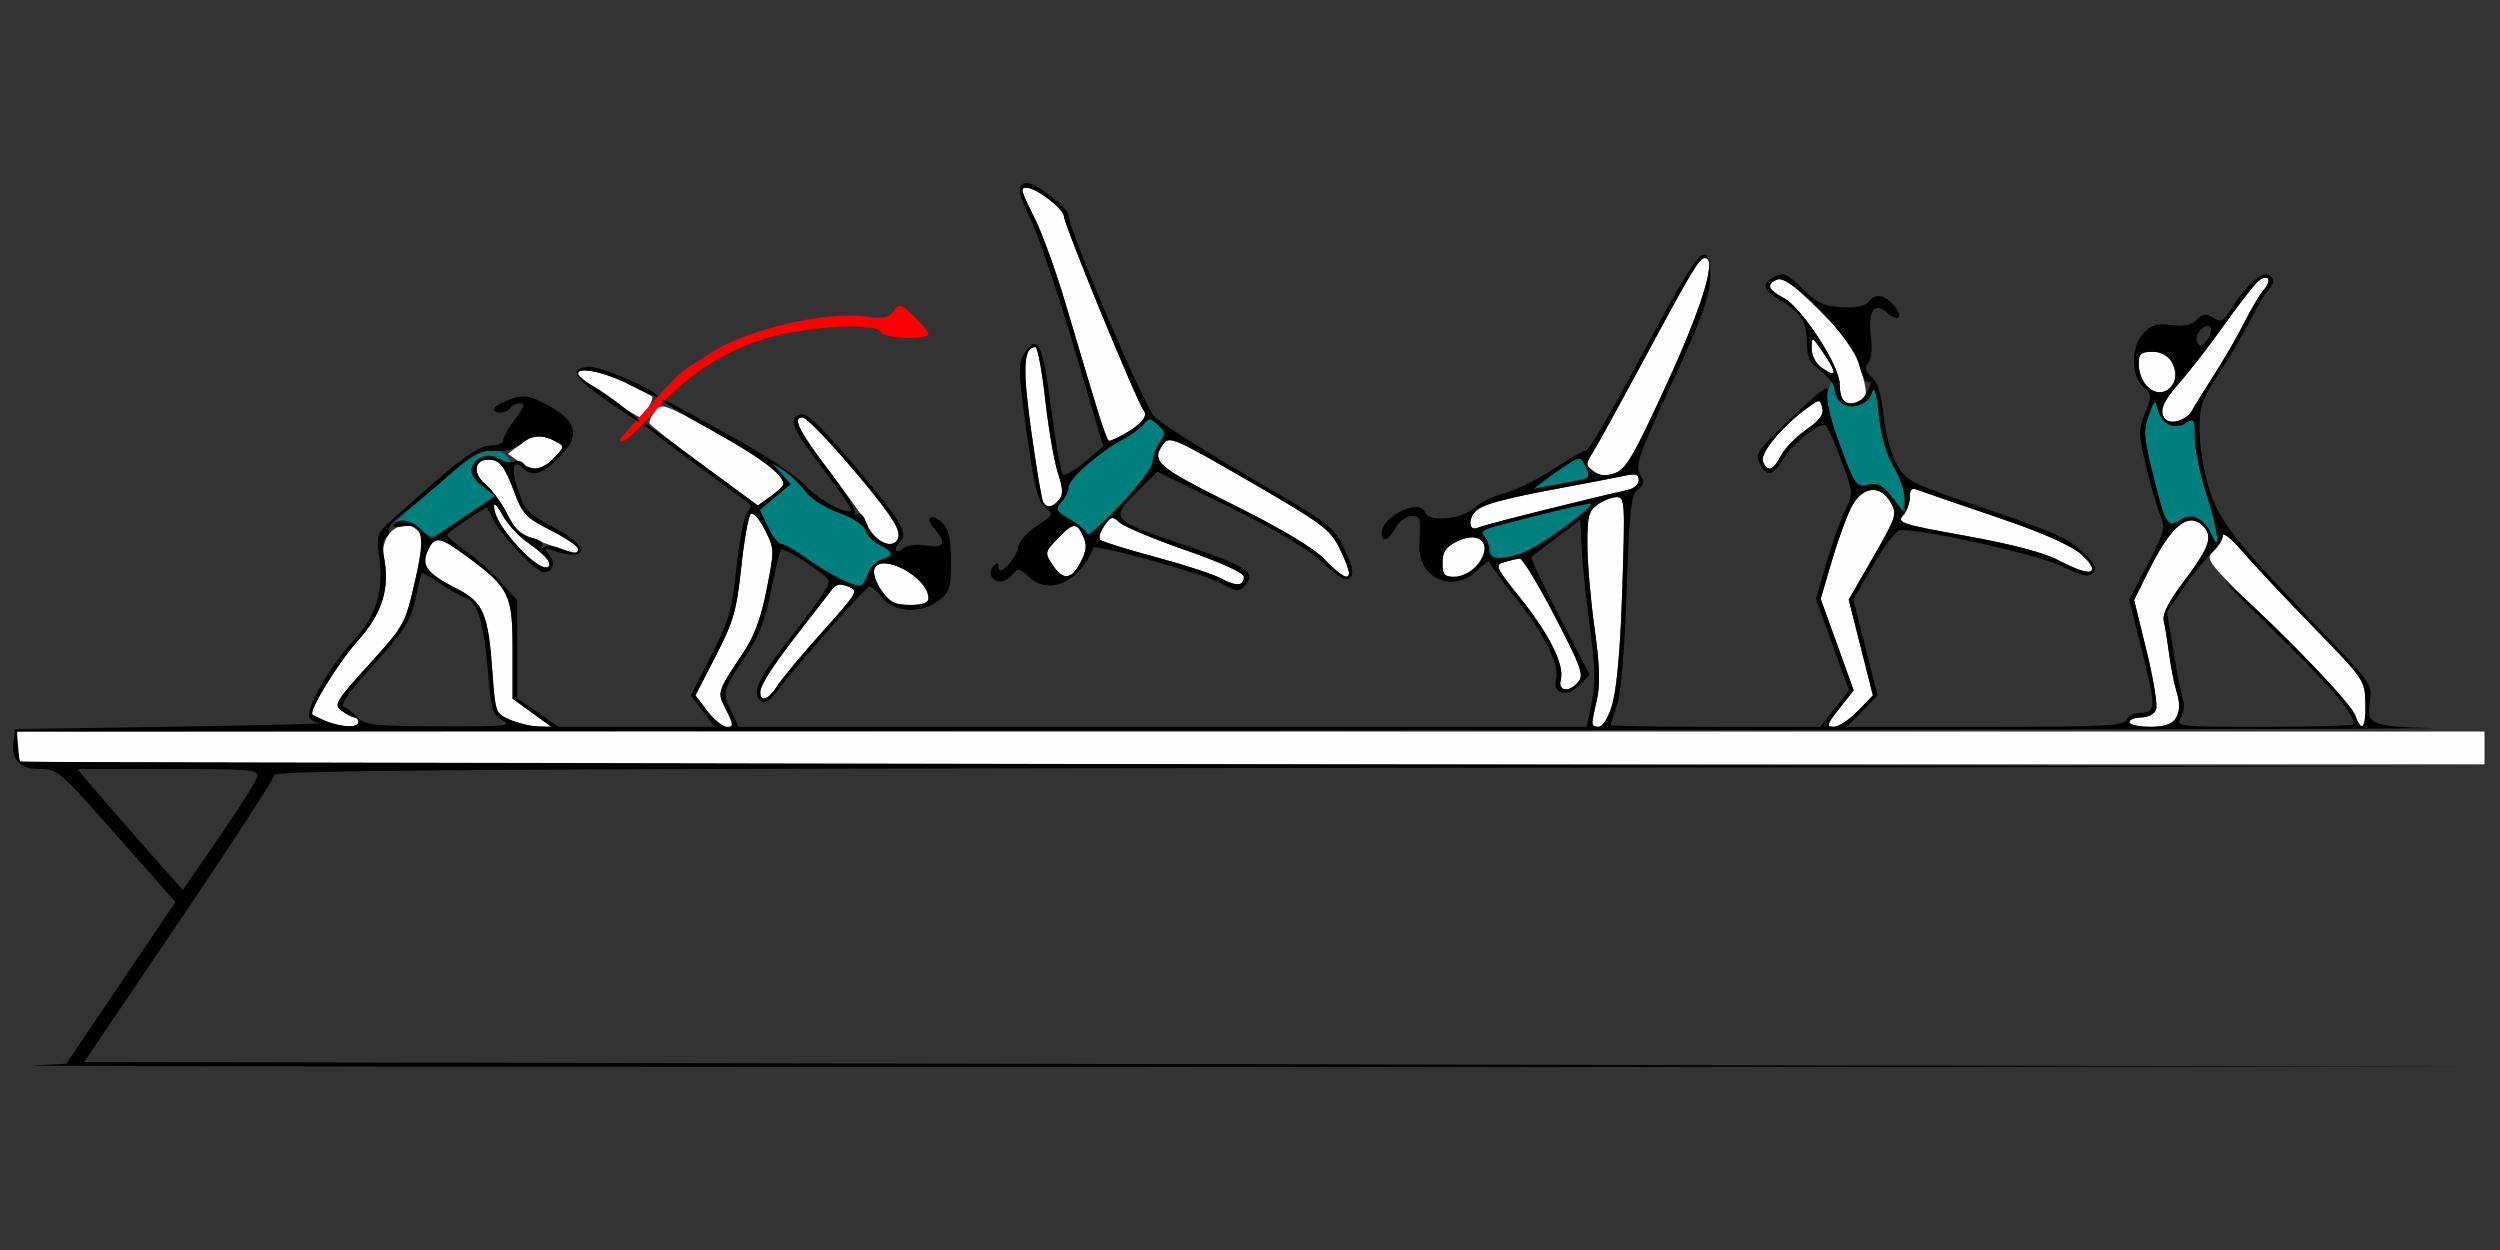 <?xml version="1.0" encoding="UTF-8" standalone="no"?>
<!-- Created with Inkscape (http://www.inkscape.org/) -->

<svg
   xmlns:dc="http://purl.org/dc/elements/1.1/"
   xmlns:cc="http://creativecommons.org/ns#"
   xmlns:rdf="http://www.w3.org/1999/02/22-rdf-syntax-ns#"
   xmlns:svg="http://www.w3.org/2000/svg"
   xmlns="http://www.w3.org/2000/svg"
   xmlns:sodipodi="http://sodipodi.sourceforge.net/DTD/sodipodi-0.dtd"
   xmlns:inkscape="http://www.inkscape.org/namespaces/inkscape"
   id="svg3454"
   version="1.1"
   inkscape:version="0.91 r13725"
   width="500"
   height="250"
   viewBox="0 0 500 250"
   sodipodi:docname="bb740301.svg">
  <rect x="0" y="0" width="500" height="250" fill="#333333" stroke="none"/>
  <defs
     id="defs3458" />
  <sodipodi:namedview
     pagecolor="#ffffff"
     bordercolor="#666666"
     borderopacity="1"
     objecttolerance="10"
     gridtolerance="10"
     guidetolerance="10"
     inkscape:pageopacity="0"
     inkscape:pageshadow="2"
     inkscape:window-width="1624"
     inkscape:window-height="743"
     id="namedview3456"
     showgrid="false"
     inkscape:zoom="1.2181239"
     inkscape:cx="297.99818"
     inkscape:cy="145.10915"
     inkscape:window-x="0"
     inkscape:window-y="0"
     inkscape:window-maximized="0"
     inkscape:current-layer="svg3454" />
  <g
     id="g3464"
     transform="translate(-5.895,28.176)">
    <path
       style="fill:#fefefe"
       d="m 9.969,124.062 c -0.343,-0.344 -0.623,-1.82 -0.623,-3.281 l 0,-2.656 246.729,0 246.729,0 0,3.281 0,3.281 -246.106,0 c -135.358,0 -246.386,-0.281 -246.729,-0.625 z m 61.059,-8.06 c -1.285,-0.582 -2.47,-1.144 -2.633,-1.25 -0.893,-0.576 5.187,-10.492 9.074,-14.797 4.83,-5.35 6.512,-10.712 5.217,-16.627 -1.053,-4.811 4.125,-8.562 7.009,-5.076 0.906,1.095 0.736,3.134 -0.828,9.95 -1.939,8.448 -2.072,8.688 -9.172,16.533 -6.812,7.527 -7.107,8.032 -5.421,9.269 0.981,0.72 2.124,1.308 2.54,1.308 0.416,0 0.756,0.422 0.756,0.938 0,1.227 -3.586,1.091 -6.542,-0.248 z M 107.854,115.761 c -2.845,-1.252 -2.903,-1.412 -3.479,-9.555 -0.825,-11.66 -1.799,-13.941 -7.108,-16.639 -5.958,-3.029 -7.177,-4.609 -5.835,-7.564 1.39,-3.06 2.338,-2.935 7.7,1.014 8.649,6.369 9.279,7.643 9.279,18.767 l 0,9.766 3.879,2.818 3.879,2.818 -2.71,-0.076 c -1.491,-0.042 -4.012,-0.65 -5.604,-1.35 z m 39.513,-1.714 -2.388,-3.14 4.053,-7.876 c 3.578,-6.953 4.175,-9.026 5.099,-17.691 0.575,-5.398 1.424,-10.195 1.887,-10.658 0.498,-0.499 1.65,0.749 2.825,3.059 1.959,3.852 1.964,4.006 0.388,11.967 -1.164,5.879 -2.464,9.358 -4.798,12.836 -5.028,7.494 -5.114,7.759 -3.527,10.837 1.756,3.407 1.771,3.805 0.139,3.805 -0.71,0 -2.365,-1.413 -3.679,-3.14 z m 176.955,2.437 c 0.013,-0.387 0.444,-2.535 0.959,-4.775 0.687,-2.989 0.557,-6.8 -0.49,-14.329 -0.784,-5.641 -1.426,-13.172 -1.426,-16.734 0,-5.63 0.272,-6.668 2.077,-7.937 1.142,-0.803 2.85,-1.459 3.795,-1.459 1.629,0 1.686,0.951 1.115,18.516 -0.621,19.103 -2.055,27.422 -4.726,27.422 -0.73,0 -1.316,-0.316 -1.304,-0.703 z m 49.428,-2.944 2.879,-3.647 -3.302,-9.15 -3.302,-9.15 2.345,-7.932 c 1.29,-4.363 3.116,-9.256 4.058,-10.875 2.196,-3.772 5.627,-3.985 7.592,-0.473 1.319,2.358 1.16,2.857 -3.5,10.956 l -4.882,8.486 2.419,9.571 2.419,9.571 -3.038,3.144 c -1.671,1.729 -3.832,3.144 -4.802,3.144 -1.538,0 -1.396,-0.467 1.115,-3.647 z M 431.776,116.25 c 0,-0.516 1.065,-0.938 2.366,-0.938 1.347,0 2.623,-0.674 2.964,-1.565 0.329,-0.861 -0.525,-6.147 -1.897,-11.748 l -2.496,-10.183 2.904,-5.83 c 4.547,-9.128 7.95,-11.908 10.925,-8.924 1.989,1.995 1.217,4.274 -3.618,10.682 -3.303,4.378 -4.598,6.879 -4.273,8.253 0.257,1.084 0.741,4.081 1.077,6.659 0.336,2.578 1.022,6.038 1.526,7.688 1.443,4.726 -0.198,6.843 -5.306,6.843 -2.295,0 -4.173,-0.422 -4.173,-0.938 z m 44.846,-1.908 c -0.646,-1.565 -7.63,-9.099 -15.519,-16.743 -14.093,-13.655 -14.312,-13.927 -12.49,-15.582 1.02,-0.926 1.854,-2.31 1.854,-3.076 0,-0.766 1.769,0.67 3.931,3.192 2.162,2.522 8.552,9.331 14.201,15.132 10.204,10.479 10.271,10.577 10.376,15.234 0.121,5.349 -0.654,5.956 -2.353,1.842 z m -318.678,-4.055 c 0,-1.475 2.736,-5.664 8.53,-13.06 2.248,-2.87 4.718,-6.061 5.489,-7.092 1.112,-1.488 1.853,-1.695 3.585,-1.005 2.112,0.841 1.943,1.136 -5.191,9.073 -4.056,4.512 -8.097,9.364 -8.98,10.782 -1.713,2.75 -3.432,3.403 -3.432,1.303 z m 160.104,-2.553 c 0.764,-2.93 -2.246,-8.988 -8.113,-16.327 -5.001,-6.256 -5.148,-6.591 -3.151,-7.172 1.152,-0.335 2.527,-0.652 3.055,-0.703 0.528,-0.051 3.675,5.124 6.993,11.5 5.231,10.052 5.865,11.798 4.766,13.125 -1.866,2.256 -4.177,1.981 -3.55,-0.423 z m -135.829,-17.767 c -1.118,-1.574 -1.766,-3.51 -1.451,-4.333 1.317,-3.442 10.821,1.673 10.821,5.825 0,0.951 -1.094,1.354 -3.675,1.354 -3.026,0 -4.031,-0.502 -5.695,-2.846 z m 67.826,-2.479 c -1.517,-0.823 -7.405,-2.742 -13.084,-4.266 -5.679,-1.524 -10.637,-3.065 -11.018,-3.425 -0.381,-0.36 -0.023,-1.613 0.795,-2.785 1.365,-1.956 1.622,-2.009 3.115,-0.653 0.895,0.812 6.845,3.295 13.223,5.517 7.094,2.472 11.596,4.53 11.596,5.301 0,1.88 -1.542,1.984 -4.628,0.311 z m -33.666,-2.739 c -1.55,-2.374 -1.524,-2.512 1.002,-5.156 3.145,-3.293 3.861,-3.363 5.16,-0.503 0.778,1.714 0.663,2.878 -0.511,5.156 -1.846,3.581 -3.542,3.733 -5.651,0.503 z m 54.402,-1.085 C 268.524,81.345 262.226,77.586 252.367,72.671 237.1,65.062 236.017,64.108 238.61,60.55 c 1.14,-1.563 2.362,-1.026 17.186,7.555 14.492,8.389 16.141,9.607 17.932,13.248 3.394,6.898 2.33,7.732 -2.947,2.31 z m 23.612,0.735 c 0,-2.137 0.641,-3.121 2.745,-4.212 1.51,-0.783 3.402,-1.171 4.206,-0.861 3.616,1.392 -0.181,7.862 -4.614,7.862 -1.969,0 -2.336,-0.439 -2.336,-2.788 z M 417.522,83.844 c -2.887,-1.507 -9.337,-3.2 -18.43,-4.835 -12.776,-2.298 -13.87,-2.648 -12.615,-4.039 0.756,-0.838 1.374,-2.484 1.374,-3.659 0,-1.656 0.368,-1.99 1.636,-1.488 0.9,0.356 7.944,2.783 15.654,5.392 8.91,3.015 14.955,5.613 16.589,7.128 4.78,4.434 2.777,5.149 -4.207,1.502 z M 110.113,81.797 c -3.577,-3.754 -5.465,-6.845 -5.401,-8.845 0.021,-0.678 0.802,0.202 1.733,1.957 0.932,1.755 3.299,4.286 5.26,5.625 3.785,2.585 5.185,4.779 3.048,4.779 -0.71,0 -2.798,-1.582 -4.64,-3.516 z m 4.554,-1.402 c -4.66,-1.653 -5.693,-2.467 -7.319,-5.769 -1.041,-2.115 -2.971,-4.753 -4.288,-5.863 -2.674,-2.253 -2.38,-5.013 0.534,-5.013 2.254,0 3.204,1.229 5.304,6.86 1.487,3.988 2.322,4.839 7.141,7.279 3.001,1.52 5.457,3.179 5.457,3.687 0,1.182 -0.323,1.126 -6.828,-1.181 z m 66.24,-1.243 c -0.808,-0.81 -1.469,-1.812 -1.469,-2.226 0,-0.414 -3.154,-4.908 -7.009,-9.987 -6.659,-8.773 -8.154,-11.626 -6.094,-11.626 1.538,0 16.291,16.918 18.615,21.348 1.921,3.661 -1.052,5.492 -4.043,2.492 z M 300,76.263 c 0,-2.805 3.148,-4.065 16.215,-6.491 6.759,-1.255 13.446,-2.54 14.859,-2.855 1.97,-0.439 2.57,-0.223 2.57,0.925 0,0.824 -0.946,1.7 -2.103,1.946 -6.339,1.352 -28.511,6.933 -29.907,7.528 C 300.414,77.837 300,77.57 300,76.263 Z M 146.723,65.033 c -5.908,-4.342 -10.832,-8.2 -10.943,-8.573 -0.111,-0.373 0.392,-1.467 1.118,-2.429 1.257,-1.667 1.822,-1.47 11.862,4.143 9.423,5.268 13.733,8.521 13.826,10.434 0.017,0.352 -1.128,1.467 -2.545,2.48 l -2.577,1.84 -10.741,-7.895 z m 67.803,7.218 c -0.296,-0.48 -1.366,-6.847 -2.379,-14.148 C 210.368,45.279 210.57,41.25 212.992,41.25 c 0.427,0 1.309,4.746 1.959,10.547 0.65,5.801 1.784,12.37 2.521,14.598 1.039,3.143 1.091,4.351 0.23,5.391 -1.28,1.547 -2.409,1.713 -3.177,0.466 z m 110.083,-6.171 c -1.639,-1.215 -1.642,-1.381 -0.072,-3.909 0.902,-1.452 5.271,-9.39 9.71,-17.64 10.229,-19.013 11.48,-21.094 12.686,-21.094 2.389,0 -0.628,9.823 -7.837,25.509 -6.495,14.135 -8.012,16.737 -10.203,17.503 -1.874,0.655 -3.038,0.555 -4.284,-0.369 z m -215.019,-2.018 -2.093,-1.465 2.24,-1.767 c 2.549,-2.011 4.507,-2.214 7.235,-0.75 1.885,1.012 1.884,1.03 -0.224,3.281 -2.434,2.599 -4.198,2.772 -7.158,0.701 z m 248.889,-0.005 c -0.618,-1.616 3.942,-7.067 8.939,-10.686 2.425,-1.756 2.472,-1.756 2.935,0.022 0.345,1.323 -0.52,2.496 -3.23,4.38 -2.036,1.415 -4.314,3.761 -5.062,5.213 -1.547,3.002 -2.71,3.35 -3.582,1.072 z M 224.887,52.266 C 223.606,48.012 220.996,39.258 219.087,32.812 217.178,26.367 214.415,18.68 212.948,15.73 209.98,9.762 209.875,9.375 211.228,9.375 c 1.886,0 7.441,4.255 7.452,5.708 0.013,1.64 14.652,37.265 15.992,38.915 0.524,0.646 0.227,1.562 -0.797,2.458 C 232.226,57.899 228.558,60 227.688,60 c -0.26,0 -1.52,-3.48 -2.801,-7.734 z m 214.093,3.399 c -1.384,-1.389 -0.546,-3.554 2.842,-7.34 1.928,-2.154 5.932,-7.325 8.898,-11.491 2.967,-4.166 6.026,-8.101 6.798,-8.744 1.978,-1.647 2.893,-0.317 1.149,1.67 -0.795,0.906 -2.511,3.781 -3.813,6.389 -1.302,2.608 -3.979,7.26 -5.948,10.337 -1.969,3.077 -4.043,6.427 -4.61,7.445 -1.06,1.905 -4.144,2.911 -5.317,1.734 z M 127.402,51.258 c -3.177,-2.153 -5.805,-4.231 -5.841,-4.618 -0.14,-1.511 4.907,-0.584 9.545,1.753 2.682,1.351 5.015,2.581 5.185,2.732 0.505,0.45 -1.718,4.192 -2.445,4.117 -0.367,-0.038 -3.267,-1.831 -6.444,-3.984 z M 374.455,51.875 c -0.343,-0.344 -0.623,-1.816 -0.623,-3.272 0,-3.631 -7.615,-15.329 -11.183,-17.18 -3.19,-1.655 -3.583,-2.81 -1.26,-3.704 1.135,-0.437 3.486,1.297 8.404,6.197 5.624,5.604 7.088,7.701 8.303,11.894 1.211,4.18 1.255,5.231 0.241,5.876 -1.5,0.954 -3.044,1.029 -3.882,0.189 z m 60.768,-2.93 c -0.868,-0.962 -1.578,-2.876 -1.578,-4.253 0,-2.162 0.387,-2.504 2.824,-2.504 2.128,0 3.094,0.596 3.921,2.417 1.988,4.377 -2.064,7.781 -5.167,4.341 z m -64.952,-3.551 c -1.238,-0.87 -2.046,-2.428 -2.046,-3.946 0,-2.445 0.061,-2.419 2.42,1.064 2.74,4.045 2.619,4.984 -0.373,2.882 z"
       id="path3474"
       inkscape:connector-curvature="0" />
    <path
       style="fill:#007f7f"
       d="m 174.195,87.719 c -1.6,-0.698 -4.712,-2.58 -6.916,-4.182 -2.204,-1.602 -4.498,-2.912 -5.096,-2.912 -0.599,0 -1.818,-1.534 -2.709,-3.409 l -1.621,-3.409 3.083,-2.584 3.083,-2.584 -1.869,-2.121 -1.869,-2.121 2.383,1.536 c 1.311,0.845 3.244,2.703 4.296,4.13 1.106,1.5 3.927,3.319 6.691,4.314 2.971,1.07 5.001,2.422 5.365,3.573 0.322,1.018 1.601,2.315 2.841,2.882 2.741,1.253 2.875,2.224 0.397,2.874 -1.022,0.268 -2.273,1.583 -2.781,2.922 -1.052,2.776 -1.303,2.827 -5.279,1.091 z M 303.738,81.75 c 0,-0.928 -0.474,-2.163 -1.053,-2.744 -0.782,-0.784 -0.118,-1.302 2.57,-2.008 12.088,-3.173 18.55,-4.681 18.834,-4.396 0.178,0.179 -2.235,2.301 -5.362,4.715 -7.574,5.847 -14.988,8.04 -14.988,4.433 z m 144.393,-3.104 c -1.451,-3.24 -3.828,-4.334 -6.197,-2.85 -2.603,1.63 -2.958,1.028 -5.517,-9.361 -1.774,-7.203 -1.865,-8.572 -0.767,-11.618 1.111,-3.083 1.298,-3.226 1.743,-1.333 0.727,3.088 3.266,4.443 5.593,2.985 1.766,-1.107 1.872,-0.941 1.872,2.934 0,2.259 1.069,7.393 2.376,11.409 2.293,7.047 2.893,12.295 0.895,7.834 z M 90.167,77.79 C 88.443,75.88 86.121,75.41 84.487,76.641 83.973,77.027 84.78,76.289 86.28,75 c 1.5,-1.289 5.499,-4.77 8.888,-7.734 6.415,-5.612 10.001,-6.773 12.308,-3.984 1.389,1.679 0.631,1.818 -1.758,0.321 -2.063,-1.293 -4.591,-0.509 -5.43,1.683 -0.407,1.065 0.243,2.254 2.001,3.661 l 2.605,2.083 -5.485,3.697 c -3.017,2.033 -5.954,3.972 -6.528,4.307 -0.574,0.335 -1.796,-0.224 -2.715,-1.243 z M 223.364,78.713 c 0,-0.53 -1.49,-1.845 -3.311,-2.923 -3.034,-1.796 -3.19,-2.093 -1.869,-3.558 0.793,-0.879 1.442,-2.252 1.442,-3.052 0,-1.605 6.323,-7.129 10.816,-9.448 1.579,-0.816 3.427,-2.154 4.106,-2.975 1.127,-1.362 1.383,-1.357 2.94,0.057 1.527,1.387 1.562,1.754 0.333,3.514 -0.755,1.081 -1.386,2.821 -1.402,3.866 -0.017,1.051 -2.942,4.938 -6.542,8.692 -3.582,3.735 -6.512,6.358 -6.512,5.828 z m 160.882,-7.465 c -1.793,-2.446 -2.671,-2.911 -4.721,-2.5 -2.423,0.486 -2.636,0.188 -5.611,-7.865 -2.313,-6.262 -2.906,-9.021 -2.353,-10.955 0.674,-2.357 0.77,-2.405 1.094,-0.543 0.572,3.293 2.674,4.523 5.513,3.226 1.744,-0.797 2.277,-1.614 1.929,-2.952 -0.265,-1.017 -0.16,-1.65 0.233,-1.406 0.394,0.244 1.003,3.259 1.355,6.7 0.417,4.087 1.458,7.658 3.001,10.3 1.36,2.328 2.235,5.095 2.063,6.522 l -0.299,2.478 -2.202,-3.005 z M 314.953,67.803 c 1.285,-0.985 3.402,-2.461 4.703,-3.279 2.253,-1.416 2.416,-1.382 3.393,0.694 1.114,2.369 1.71,2.063 -7.396,3.798 l -3.037,0.579 2.336,-1.791 z"
       id="path3470"
       inkscape:connector-curvature="0" />
    <path
       style="fill:#fe0000"
       d="m 129.907,59.719 c 0,-0.275 10.29,-11.67 11.833,-13.103 0.431,-0.4 3.383,-2.376 6.561,-4.391 7.113,-4.511 22.662,-8.161 30.386,-7.133 3.89,0.518 4.896,0.337 5.921,-1.062 1.162,-1.587 1.404,-1.524 4.108,1.068 1.58,1.514 2.873,3.096 2.873,3.516 0,1.281 -9.148,0.89 -9.58,-0.41 -0.565,-1.697 -11.799,-1.367 -20.327,0.597 -9.313,2.145 -18.094,7.522 -24.803,15.188 -4.391,5.017 -6.973,7.139 -6.973,5.731 z"
       id="path3468"
       inkscape:connector-curvature="0" />
    <path
       style="fill:#000000"
       d="M 12.617,184.909 19.159,184.565 30.069,168.398 40.979,152.231 30.686,140.569 C 17.517,125.647 17.492,125.625 13.705,125.625 c -3.834,0 -5.535,-1.769 -5.128,-5.334 l 0.301,-2.635 31.308,-0.488 c 17.22,-0.268 30.597,-0.585 29.728,-0.703 -0.869,-0.118 -1.831,-0.621 -2.136,-1.118 -0.921,-1.495 4.061,-10.296 8.559,-15.119 4.822,-5.172 6.363,-10.046 5.399,-17.079 -0.599,-4.367 -0.5,-4.623 2.981,-7.749 C 97.606,63.829 101.449,60.938 103.936,60.938 c 1.433,0 2.606,-0.488 2.606,-1.083 0,-0.596 1.073,-2.494 2.384,-4.219 C 110.702,53.3 110.954,52.5 109.916,52.5 c -0.767,0 -1.654,0.422 -1.972,0.938 -0.686,1.114 -3.271,1.263 -3.271,0.188 0,-0.412 1.403,-1.258 3.117,-1.88 2.603,-0.944 3.644,-0.875 6.308,0.418 7.339,3.561 8.257,6.661 3.38,11.403 -3.268,3.177 -5.193,3.696 -6.996,1.887 -1.91,-1.916 -2.425,0.007 -1.09,4.066 1.508,4.582 1.783,4.867 7.896,8.141 6.578,3.524 6.263,6.525 -0.46,4.376 -2.063,-0.659 -2.187,-0.573 -1.088,0.756 1.34,1.619 0.746,3.458 -1.117,3.458 -1.494,0 -8.433,-7.229 -10.086,-10.507 l -1.28,-2.539 -3.96,2.539 c -2.178,1.396 -3.963,2.798 -3.966,3.114 -0.004,0.317 1.683,1.75 3.748,3.186 2.065,1.436 5.219,4.236 7.009,6.224 l 3.255,3.614 0,9.796 0,9.796 4.14,2.858 4.14,2.858 15.597,0 15.597,0 -2.388,-3.14 -2.388,-3.14 4.053,-7.876 c 3.573,-6.943 4.176,-9.032 5.093,-17.639 0.572,-5.37 1.515,-10.337 2.095,-11.038 0.58,-0.701 0.89,-1.418 0.688,-1.592 -0.202,-0.174 -5.098,-3.786 -10.881,-8.026 -5.783,-4.24 -10.514,-7.912 -10.514,-8.162 0,-0.488 0.587,-0.077 14.018,9.81 l 8.877,6.535 2.571,-1.837 c 1.414,-1.01 2.557,-2.124 2.54,-2.476 -0.093,-1.912 -4.397,-5.163 -13.776,-10.406 -5.771,-3.226 -10.492,-6.054 -10.492,-6.285 0,-0.494 0.859,-0.047 14.953,7.782 5.911,3.284 12.009,7.373 13.551,9.088 2.57,2.857 8.4,6.069 9.328,5.138 0.214,-0.215 -2.323,-3.945 -5.637,-8.29 -6.237,-8.175 -7.01,-10.002 -4.624,-10.92 1.429,-0.55 4.781,2.796 14.221,14.193 5.948,7.181 7.311,9.713 5.958,11.069 -1.553,1.558 -1.219,2.919 0.389,1.58 0.857,-0.714 2.689,-0.965 4.673,-0.642 3.635,0.592 4.207,-0.5 1.711,-3.267 -2.049,-2.271 -0.831,-3.403 1.441,-1.34 1.379,1.252 1.778,2.94 1.805,7.638 0.031,5.375 -0.225,6.236 -2.358,7.918 -3.493,2.757 -8.973,2.536 -11.319,-0.456 -1.011,-1.289 -2.198,-2.315 -2.638,-2.279 -0.715,0.058 -12.795,13.759 -18.541,21.029 -1.682,2.128 -2.489,2.55 -3.315,1.735 -1.656,-1.633 -0.365,-4.406 5.519,-11.851 2.938,-3.717 6.091,-7.954 7.007,-9.415 1.602,-2.554 1.6,-2.707 -0.042,-3.985 -3.422,-2.662 -7.891,-5.282 -8.304,-4.868 -0.233,0.233 -1.125,3.934 -1.983,8.224 -1.116,5.583 -2.467,9.152 -4.753,12.559 -5.035,7.505 -5.071,7.629 -3.325,11.302 l 1.582,3.329 84.796,0 84.796,0 1.028,-4.808 c 0.798,-3.731 0.714,-7.143 -0.373,-15.234 -0.77,-5.735 -1.513,-12.889 -1.651,-15.899 l -0.251,-5.473 -4.673,3.522 c -2.57,1.937 -4.864,3.677 -5.097,3.866 -0.233,0.19 2.29,5.582 5.607,11.983 l 6.031,11.638 -2.025,2.052 c -2.487,2.52 -5.453,1.817 -4.69,-1.112 0.761,-2.92 -2.258,-8.988 -8.119,-16.316 -2.887,-3.609 -5.251,-6.86 -5.254,-7.223 -0.003,-0.363 -1.037,0.375 -2.299,1.641 -4.812,4.827 -12.066,1.694 -11.667,-5.038 0.112,-1.893 0.145,-3.97 0.073,-4.614 -0.229,-2.057 -3.508,-1.257 -4.804,1.172 -1.351,2.533 -2.804,3.103 -2.804,1.101 0,-3.388 7.672,-7.068 8.646,-4.148 0.662,1.985 7.348,1.416 9.787,-0.832 1.196,-1.102 3.951,-2.456 6.123,-3.007 2.172,-0.552 6.559,-2.709 9.75,-4.793 3.191,-2.084 6.181,-3.789 6.645,-3.789 0.464,0 4.742,-7.277 9.507,-16.172 10.587,-19.762 12.881,-23.437 14.315,-22.929 0.696,0.247 1.043,2.119 0.923,4.982 -0.147,3.514 -1.949,8.378 -7.699,20.79 -6.543,14.122 -7.358,16.447 -6.35,18.104 0.964,1.585 0.894,2.098 -0.423,3.079 -1.353,1.009 -1.675,3.929 -2.24,20.334 -0.414,12.023 -1.131,20.509 -1.924,22.789 -0.695,1.998 -1.264,3.791 -1.264,3.984 0,0.193 9.427,0.351 20.95,0.351 l 20.95,0 2.879,-3.647 2.879,-3.647 -3.302,-9.15 -3.302,-9.15 2.06,-7.125 c 1.133,-3.919 2.823,-8.676 3.756,-10.572 1.678,-3.41 1.671,-3.515 -0.692,-9.844 -1.314,-3.518 -2.695,-6.714 -3.07,-7.102 -0.976,-1.009 -6.596,3.387 -8.639,6.757 -2.053,3.387 -3.175,3.579 -4.659,0.797 -1.005,-1.884 -0.456,-2.668 6.505,-9.285 5.787,-5.502 7.467,-6.688 7.037,-4.967 -0.358,1.432 0.567,5.327 2.527,10.631 2.96,8.012 3.198,8.349 5.573,7.873 2.004,-0.402 2.954,0.106 4.944,2.639 l 2.464,3.136 0.01,-2.73 c 0.006,-1.502 -1.023,-4.499 -2.286,-6.661 -1.495,-2.559 -2.525,-6.168 -2.951,-10.339 -0.473,-4.635 -0.856,-5.862 -1.381,-4.437 -1.45,3.933 -7.39,3.439 -7.39,-0.615 0,-0.871 -1.262,-2.52 -2.804,-3.663 -2.196,-1.628 -2.804,-2.798 -2.804,-5.394 0,-4.385 -1.146,-6.328 -5.116,-8.678 -3.79,-2.243 -4.101,-3.39 -1.322,-4.882 1.709,-0.917 2.446,-0.596 5.507,2.403 2.874,2.815 4.334,3.512 7.814,3.732 2.79,0.176 4.654,-0.182 5.355,-1.029 1.493,-1.805 3.068,-1.624 5.057,0.581 2.118,2.348 1.085,3.663 -1.227,1.564 -2.558,-2.322 -3.968,-0.322 -3.287,4.66 0.335,2.454 0.137,4.561 -0.502,5.334 -0.809,0.978 -0.65,1.646 0.683,2.857 1.193,1.083 1.938,3.521 2.371,7.757 0.369,3.611 1.474,7.646 2.66,9.714 1.956,3.409 2.607,3.732 17.953,8.92 12.765,4.316 16.566,6.006 19.164,8.521 2.553,2.472 2.998,3.38 2.098,4.283 -0.9,0.903 -2.235,0.608 -6.293,-1.388 -4.503,-2.215 -26.88,-7.253 -32.05,-7.215 -0.966,0.007 -3.12,2.689 -5.581,6.953 l -4.008,6.941 2.424,9.591 2.424,9.591 -3.038,3.144 -3.038,3.144 27.653,0 c 23.719,0 27.73,-0.2 28.191,-1.406 0.296,-0.773 1.603,-1.406 2.904,-1.406 3.035,0 3.035,-1.232 -2e-5,-13.241 l -2.366,-9.362 3.687,-7.058 c 3.433,-6.572 3.605,-7.263 2.489,-10.026 -0.659,-1.632 -1.93,-6.027 -2.824,-9.766 -1.488,-6.222 -1.503,-7.107 -0.171,-10.445 1.372,-3.439 1.351,-3.741 -0.366,-5.3 -2.541,-2.307 -2.456,-8.226 0.157,-10.846 1.546,-1.551 2.749,-1.88 5.509,-1.509 2.501,0.337 3.974,0.032 5.047,-1.045 1.229,-1.233 1.854,-1.307 3.311,-0.395 1.566,0.981 2.034,0.738 3.665,-1.909 2.994,-4.859 6.485,-7.771 7.771,-6.481 0.826,0.829 0.737,1.489 -0.373,2.753 -0.803,0.915 -2.526,3.797 -3.828,6.405 -1.302,2.608 -4.084,7.334 -6.181,10.501 -3.367,5.085 -3.812,6.395 -3.806,11.195 0.004,2.99 0.813,8.096 1.799,11.346 2.054,6.775 5.077,10.656 21.835,28.036 10.428,10.814 11.007,11.617 10.5,14.531 -0.866,4.98 -0.1,5.337 12.156,5.664 6.149,0.164 -99.981,0.389 -235.843,0.5 L 9.227,118.125 l 0.293,3.047 0.293,3.047 246.729,0.471 246.729,0.471 -221.262,0.232 c -179.513,0.188 -221.262,0.459 -221.262,1.437 0,0.663 -8.558,13.846 -19.018,29.297 l -19.018,28.092 240.28,0.471 240.28,0.471 -248.598,0.045 C 117.944,185.232 9.019,185.098 12.617,184.909 Z M 57.322,127.266 C 57.737,125.744 56.449,125.625 39.564,125.625 l -18.205,0 2.638,3.154 c 1.451,1.734 6.195,7.18 10.542,12.1 l 7.904,8.947 7.215,-10.46 c 3.968,-5.753 7.417,-11.198 7.663,-12.1 z M 77.57,116.25 c 0,-0.516 -0.34,-0.938 -0.756,-0.938 -0.416,0 -1.559,-0.589 -2.54,-1.308 -1.687,-1.237 -1.391,-1.742 5.421,-9.269 7.1,-7.845 7.233,-8.085 9.172,-16.533 2.171,-9.458 1.612,-11.87 -2.567,-11.069 -1.172,0.225 -1.909,0.048 -1.637,-0.393 0.849,-1.378 3.451,-0.88 5.503,1.053 l 1.969,1.855 6.391,-4.301 6.391,-4.301 -2.616,-2.092 c -1.767,-1.414 -2.42,-2.604 -2.012,-3.67 0.835,-2.183 3.364,-2.977 5.406,-1.698 0.94,0.589 2.313,0.837 3.053,0.553 0.739,-0.285 1.622,-0.067 1.961,0.484 1.043,1.694 3.813,1.115 6.039,-1.262 2.108,-2.251 2.11,-2.269 0.224,-3.281 -2.69,-1.444 -4.871,-1.264 -6.891,0.57 -1.11,1.007 -3.031,1.511 -5.259,1.379 -3.05,-0.18 -4.24,0.444 -9.073,4.758 -3.059,2.731 -7.148,6.146 -9.085,7.588 -1.937,1.442 -3.297,2.987 -3.022,3.434 0.275,0.446 0.035,1.1 -0.534,1.453 -0.634,0.393 -0.801,1.886 -0.432,3.859 1.207,6.455 -0.334,11.436 -5.208,16.835 -3.887,4.305 -9.967,14.221 -9.074,14.797 3.347,2.159 9.175,3.11 9.175,1.497 z m 28.972,-0.274 c -2.137,-1.083 -2.396,-1.9 -3.035,-9.573 -0.834,-10.027 -2.081,-14.245 -4.429,-14.993 -0.957,-0.305 -3.294,-1.611 -5.192,-2.904 -1.898,-1.292 -3.537,-2.223 -3.642,-2.069 -0.105,0.154 -0.69,2.543 -1.3,5.308 -0.941,4.263 -2.209,6.245 -8.345,13.039 -4.82,5.336 -6.806,8.157 -5.95,8.449 0.707,0.241 1.968,1.194 2.804,2.118 1.334,1.475 3.337,1.688 16.472,1.744 12.624,0.054 14.589,-0.12 12.617,-1.119 z m 5.748,-1.607 -3.879,-2.818 0,-9.766 c 0,-11.124 -0.63,-12.398 -9.279,-18.767 -5.363,-3.949 -6.311,-4.074 -7.7,-1.014 -1.342,2.954 -0.122,4.535 5.835,7.564 5.309,2.699 6.283,4.979 7.108,16.639 0.576,8.142 0.635,8.303 3.479,9.555 1.591,0.7 4.113,1.308 5.604,1.35 l 2.71,0.076 -3.879,-2.818 z m 40.047,2.303 c 0,-0.283 -0.644,-1.764 -1.43,-3.29 -1.587,-3.078 -1.501,-3.343 3.527,-10.837 2.334,-3.479 3.634,-6.957 4.798,-12.836 1.576,-7.961 1.571,-8.115 -0.388,-11.967 -1.175,-2.31 -2.328,-3.558 -2.825,-3.059 -0.462,0.464 -1.311,5.26 -1.887,10.658 -0.923,8.665 -1.521,10.738 -5.099,17.691 l -4.053,7.876 2.388,3.14 c 2.052,2.699 4.969,4.24 4.969,2.625 z m 176.014,-3.938 c 0.927,-2.952 1.601,-10.695 2,-22.969 C 330.923,72.201 330.865,71.25 329.236,71.25 c -0.945,0 -2.652,0.657 -3.795,1.459 -1.806,1.269 -2.077,2.306 -2.077,7.937 0,3.562 0.642,11.093 1.426,16.734 1.047,7.529 1.177,11.34 0.49,14.329 -1.222,5.318 -1.212,5.478 0.345,5.478 0.763,0 1.92,-1.891 2.725,-4.453 z m 49.087,1.309 3.038,-3.144 -2.419,-9.571 -2.419,-9.571 4.882,-8.486 c 4.66,-8.1 4.819,-8.599 3.5,-10.956 -1.966,-3.513 -5.396,-3.299 -7.592,0.473 -0.942,1.619 -2.769,6.512 -4.058,10.875 l -2.345,7.932 3.302,9.15 3.302,9.15 -2.879,3.647 c -2.51,3.18 -2.653,3.647 -1.115,3.647 0.97,0 3.131,-1.415 4.802,-3.144 z m 63.708,1.223 c 0.702,-1.316 0.736,-2.866 0.109,-4.922 -0.504,-1.651 -1.191,-5.11 -1.526,-7.688 -0.336,-2.578 -0.82,-5.575 -1.077,-6.659 -0.325,-1.374 0.969,-3.875 4.273,-8.253 4.835,-6.408 5.607,-8.687 3.618,-10.682 -2.975,-2.984 -6.379,-0.204 -10.925,8.924 l -2.904,5.83 2.496,10.183 c 1.373,5.601 2.227,10.887 1.897,11.748 -0.341,0.891 -1.617,1.565 -2.964,1.565 -1.301,0 -2.366,0.422 -2.366,0.938 0,0.516 1.878,0.938 4.173,0.938 3.249,0 4.399,-0.425 5.198,-1.921 z m 35.49,1.406 c 0,-2.257 -4.684,-7.705 -16.548,-19.248 -7.604,-7.398 -10.882,-10.87 -7.284,-7.714 9.634,8.449 23.482,22.944 24.236,25.368 1.114,3.581 2.046,2.339 1.935,-2.578 -0.105,-4.657 -0.172,-4.755 -10.376,-15.234 -5.649,-5.801 -12.039,-12.61 -14.201,-15.132 -2.162,-2.522 -3.931,-3.966 -3.931,-3.21 0,0.756 -1.049,2.364 -2.332,3.572 -1.283,1.209 -3.796,4.341 -5.586,6.96 l -3.254,4.763 1.308,7.969 c 0.719,4.383 1.583,8.674 1.919,9.536 0.336,0.862 0.144,2.444 -0.428,3.516 -1.036,1.941 -0.973,1.948 16.75,1.948 9.784,0 17.79,-0.232 17.79,-0.515 z m -315.259,-7.688 c 0.883,-1.418 4.924,-6.27 8.98,-10.782 7.135,-7.937 7.303,-8.232 5.191,-9.073 -1.732,-0.69 -2.472,-0.482 -3.585,1.005 -0.771,1.031 -3.241,4.223 -5.489,7.092 -5.793,7.395 -8.53,11.585 -8.53,13.06 0,2.1 1.719,1.448 3.432,-1.303 z m 160.223,-0.828 c 1.098,-1.327 0.464,-3.073 -4.766,-13.125 -3.318,-6.377 -6.465,-11.552 -6.993,-11.5 -0.528,0.051 -1.903,0.368 -3.055,0.703 -1.997,0.581 -1.85,0.916 3.151,7.172 5.867,7.339 8.877,13.397 8.113,16.327 -0.627,2.403 1.684,2.679 3.55,0.423 z M 191.589,91.459 c 0,-4.151 -9.504,-9.267 -10.821,-5.825 -0.315,0.823 0.334,2.759 1.451,4.333 1.663,2.343 2.669,2.846 5.695,2.846 2.58,0 3.675,-0.403 3.675,-1.354 z M 179.474,86.628 c 0.507,-1.339 1.759,-2.654 2.781,-2.922 2.478,-0.65 2.344,-1.621 -0.397,-2.874 -1.24,-0.567 -2.519,-1.864 -2.841,-2.882 -0.364,-1.151 -2.394,-2.503 -5.365,-3.573 -2.764,-0.996 -5.585,-2.815 -6.691,-4.314 -1.052,-1.426 -2.985,-3.284 -4.296,-4.13 l -2.383,-1.536 1.869,2.121 1.869,2.121 -3.083,2.584 -3.083,2.584 1.621,3.409 c 0.891,1.875 2.11,3.409 2.709,3.409 0.599,0 2.892,1.311 5.096,2.912 3.75,2.725 8.901,5.405 10.548,5.489 0.398,0.02 1.139,-1.059 1.647,-2.398 z M 300.935,85.312 c 3.999,-4.012 1.239,-7.738 -3.798,-5.126 -2.103,1.091 -2.745,2.075 -2.745,4.212 0,2.349 0.368,2.788 2.336,2.788 1.285,0 3.178,-0.844 4.206,-1.875 z m 123.364,0.175 c 0,-2.539 -6.324,-5.93 -19.159,-10.274 -7.71,-2.609 -14.755,-5.036 -15.654,-5.392 -1.268,-0.502 -1.636,-0.168 -1.636,1.488 0,1.175 -0.618,2.821 -1.374,3.659 -1.255,1.391 -0.161,1.741 12.615,4.039 9.093,1.636 15.543,3.328 18.43,4.835 4.629,2.417 6.777,2.938 6.777,1.644 z M 115.657,84.141 c -0.213,-0.645 -1.991,-2.268 -3.952,-3.607 -1.961,-1.339 -4.328,-3.87 -5.26,-5.625 -0.932,-1.755 -1.712,-2.635 -1.733,-1.957 -0.064,2 1.824,5.091 5.401,8.845 3.255,3.416 6.326,4.714 5.544,2.344 z M 310.031,82.572 c 2.836,-0.816 14.756,-9.27 14.058,-9.97 -0.284,-0.285 -6.746,1.223 -18.834,4.396 -2.688,0.706 -3.352,1.224 -2.57,2.008 0.579,0.581 1.053,1.816 1.053,2.744 0,1.895 1.761,2.125 6.293,0.822 z M 121.495,81.576 c 0,-0.508 -2.455,-2.167 -5.457,-3.687 -4.819,-2.44 -5.653,-3.291 -7.141,-7.279 C 106.798,64.979 105.848,63.75 103.595,63.75 c -2.915,0 -3.209,2.76 -0.534,5.013 1.318,1.11 3.286,3.825 4.375,6.033 1.486,3.014 2.666,4.152 4.733,4.567 1.562,0.313 2.496,0.972 2.158,1.521 -0.328,0.533 -0.15,0.691 0.396,0.353 0.546,-0.338 1.978,-0.219 3.182,0.264 2.902,1.166 3.591,1.181 3.591,0.075 z m 64.007,-1.869 c 0.802,-1.301 -0.966,-4.326 -6.314,-10.801 -7.036,-8.518 -11.834,-13.594 -12.852,-13.594 -2.016,0 -0.638,2.786 5.099,10.305 3.308,4.336 5.766,8.286 5.463,8.778 -0.303,0.492 -0.096,0.612 0.461,0.267 0.556,-0.345 1.28,0.22 1.607,1.256 1.192,3.769 5.139,6.056 6.536,3.789 z m 261.734,-8.895 c -1.307,-4.016 -2.376,-9.15 -2.376,-11.409 0,-3.875 -0.106,-4.041 -1.872,-2.934 -2.327,1.458 -4.867,0.102 -5.593,-2.985 -0.445,-1.893 -0.632,-1.75 -1.743,1.333 -1.098,3.046 -1.008,4.415 0.767,11.618 2.559,10.389 2.914,10.991 5.517,9.361 2.368,-1.484 4.746,-0.39 6.197,2.85 1.998,4.46 1.398,-0.787 -0.895,-7.834 z m -130.881,2.615 c 7.196,-1.755 14.03,-3.393 15.187,-3.64 1.157,-0.247 2.103,-1.122 2.103,-1.946 0,-1.148 -0.6,-1.364 -2.57,-0.925 -1.414,0.315 -8.1,1.6 -14.859,2.855 -6.759,1.255 -13.173,2.835 -14.252,3.512 -2.47,1.547 -2.756,5.067 -0.328,4.032 0.9,-0.383 7.523,-2.133 14.72,-3.888 z m 5.029,-5.509 c 2.445,-0.471 2.598,-0.719 1.666,-2.7 -0.977,-2.076 -1.141,-2.11 -3.393,-0.694 -1.302,0.818 -3.418,2.294 -4.703,3.279 l -2.336,1.791 3.037,-0.579 c 1.671,-0.318 4.249,-0.812 5.73,-1.097 z m 17.712,-18.972 c 7.209,-15.687 10.226,-25.509 7.837,-25.509 -1.205,0 -2.457,2.081 -12.686,21.094 -4.439,8.25 -8.808,16.188 -9.71,17.64 -1.57,2.528 -1.567,2.694 0.072,3.909 1.246,0.924 2.411,1.025 4.284,0.369 2.19,-0.766 3.707,-3.368 10.203,-17.503 z m 22.965,14.038 c 0.748,-1.452 3.026,-3.798 5.062,-5.213 2.71,-1.884 3.575,-3.057 3.23,-4.38 -0.464,-1.778 -0.51,-1.778 -2.935,-0.022 -4.997,3.619 -9.557,9.07 -8.939,10.686 0.871,2.278 2.034,1.93 3.582,-1.072 z m 82.237,-9.055 c 0.567,-1.018 2.641,-4.368 4.61,-7.445 1.969,-3.077 4.645,-7.728 5.948,-10.337 1.302,-2.608 3.019,-5.483 3.813,-6.389 1.745,-1.987 0.83,-3.317 -1.149,-1.67 -0.772,0.643 -3.832,4.578 -6.798,8.744 -2.967,4.166 -6.971,9.337 -8.898,11.491 -3.388,3.786 -4.226,5.951 -2.842,7.34 1.173,1.177 4.256,0.171 5.317,-1.734 z m -66.192,-2.148 c 1.208,-0.83 2.596,-4.284 1.431,-3.562 -0.449,0.278 -1.268,-1.282 -1.821,-3.467 -1.267,-5.008 -13.746,-18.029 -16.327,-17.035 -2.323,0.894 -1.93,2.049 1.26,3.704 3.568,1.851 11.183,13.549 11.183,17.18 0,3.692 1.694,4.951 4.274,3.179 z m 62.398,-3.194 c 1.686,-2.686 -0.656,-6.401 -4.035,-6.401 -2.437,0 -2.824,0.343 -2.824,2.504 0,4.871 4.605,7.487 6.859,3.897 z m -69.86,-6.077 c -2.359,-3.482 -2.42,-3.509 -2.42,-1.064 0,1.518 0.808,3.076 2.046,3.946 2.992,2.102 3.113,1.163 0.373,-2.882 z m 77.346,-5.24 c -0.312,-0.507 -1.151,-0.284 -1.95,0.517 -0.796,0.799 -1.09,1.912 -0.681,2.576 0.542,0.88 1.025,0.752 1.95,-0.517 0.676,-0.928 0.983,-2.087 0.681,-2.576 z M 250.105,88.459 c -3.471,-1.886 -25.263,-7.905 -25.576,-7.065 -2.498,6.709 -8.797,9.611 -12.759,5.877 -1.902,-1.793 -2.278,-1.858 -3.333,-0.583 -0.654,0.791 -1.744,1.437 -2.422,1.437 -1.785,0 -2.661,-1.865 -1.448,-3.082 0.764,-0.766 1.04,-0.706 1.04,0.227 0,2.026 3.582,-1.662 3.92,-4.036 0.157,-1.104 1.841,-3.014 3.741,-4.246 3.363,-2.179 3.406,-2.279 1.628,-3.754 -1.462,-1.213 -2.199,-4.221 -3.687,-15.042 -1.696,-12.337 -1.731,-13.723 -0.4,-15.761 2.627,-4.021 3.617,-1.961 5.3,11.022 0.893,6.887 1.944,12.832 2.336,13.211 0.392,0.379 2.376,-0.721 4.408,-2.444 l 3.694,-3.133 -5.925,-19.997 c -3.259,-10.998 -7.144,-22.439 -8.633,-25.425 -2.555,-5.122 -2.759,-7.228 -0.699,-7.228 1.929,0 8.336,5.023 8.336,6.536 0,2.7 14.999,37.855 17.142,40.179 1.108,1.201 9.634,6.614 18.947,12.03 16.365,9.516 17.006,10.002 19.095,14.476 1.626,3.483 1.896,4.896 1.089,5.705 -0.807,0.809 -2.183,0.05 -5.557,-3.065 -2.942,-2.717 -9.378,-6.549 -18.709,-11.141 l -14.224,-7 -3.751,3.674 c -5.98,5.858 -5.975,5.864 9.8,11.234 11.56,3.935 13.586,5.228 11.721,7.482 -1.459,1.764 -1.673,1.76 -5.074,-0.088 z m 4.568,-1.282 c 0,-0.771 -4.502,-2.829 -11.596,-5.301 -6.378,-2.222 -12.328,-4.705 -13.223,-5.517 -1.493,-1.356 -1.75,-1.302 -3.115,0.653 -0.818,1.172 -1.176,2.425 -0.795,2.785 0.381,0.36 5.339,1.901 11.018,3.425 5.679,1.524 11.567,3.443 13.084,4.266 3.086,1.673 4.628,1.57 4.628,-0.311 z m -32.643,-2.932 c 1.174,-2.278 1.29,-3.442 0.511,-5.156 -1.299,-2.86 -2.015,-2.79 -5.16,0.503 -2.525,2.644 -2.552,2.783 -1.002,5.156 2.109,3.229 3.804,3.078 5.651,-0.503 z m 53.671,2.03 c 0,-0.502 -0.888,-2.717 -1.973,-4.922 -1.791,-3.641 -3.44,-4.859 -17.932,-13.248 -14.824,-8.581 -16.047,-9.118 -17.186,-7.555 -2.593,3.557 -1.51,4.511 13.757,12.121 9.859,4.914 16.157,8.674 18.414,10.992 3.437,3.531 4.92,4.318 4.92,2.611 z M 236.419,64.193 c 0.016,-1.045 0.647,-2.785 1.402,-3.866 1.229,-1.76 1.194,-2.127 -0.333,-3.514 -1.557,-1.414 -1.813,-1.419 -2.94,-0.057 -0.679,0.82 -2.526,2.159 -4.106,2.975 -4.493,2.32 -10.816,7.843 -10.816,9.448 0,0.8 -0.649,2.173 -1.442,3.052 -1.321,1.464 -1.165,1.762 1.869,3.558 1.821,1.078 3.311,2.393 3.311,2.923 0,0.53 2.931,-2.093 6.512,-5.828 3.6,-3.754 6.526,-7.641 6.542,-8.692 z m -18.717,7.592 c 0.86,-1.04 0.809,-2.247 -0.23,-5.391 -0.736,-2.228 -1.871,-8.797 -2.521,-14.598 C 214.301,45.996 213.42,41.25 212.992,41.25 c -2.422,0 -2.624,4.029 -0.846,16.854 1.012,7.301 2.083,13.668 2.379,14.148 0.768,1.247 1.897,1.081 3.177,-0.466 z m 12.5,-12.843 c 3.559,-1.845 5.365,-3.841 4.47,-4.944 -1.34,-1.651 -15.979,-37.275 -15.992,-38.915 -0.011,-1.453 -5.566,-5.708 -7.452,-5.708 -1.353,0 -1.248,0.387 1.72,6.355 1.467,2.95 4.23,10.637 6.139,17.083 6.846,23.111 8.136,27.188 8.601,27.188 0.26,0 1.391,-0.476 2.514,-1.058 z M 127.103,51.844 c -6.592,-4.633 -7.443,-6.216 -3.586,-6.664 2.223,-0.258 13.866,4.73 13.866,5.941 0,0.258 -2.511,-0.803 -5.581,-2.357 -7.852,-3.976 -14.58,-3.714 -7.27,0.283 2.895,1.583 10.094,7.2 9.112,7.11 -0.257,-0.024 -3.201,-1.964 -6.542,-4.313 z"
       id="path3466"
       inkscape:connector-curvature="0" />
  </g>
</svg>
